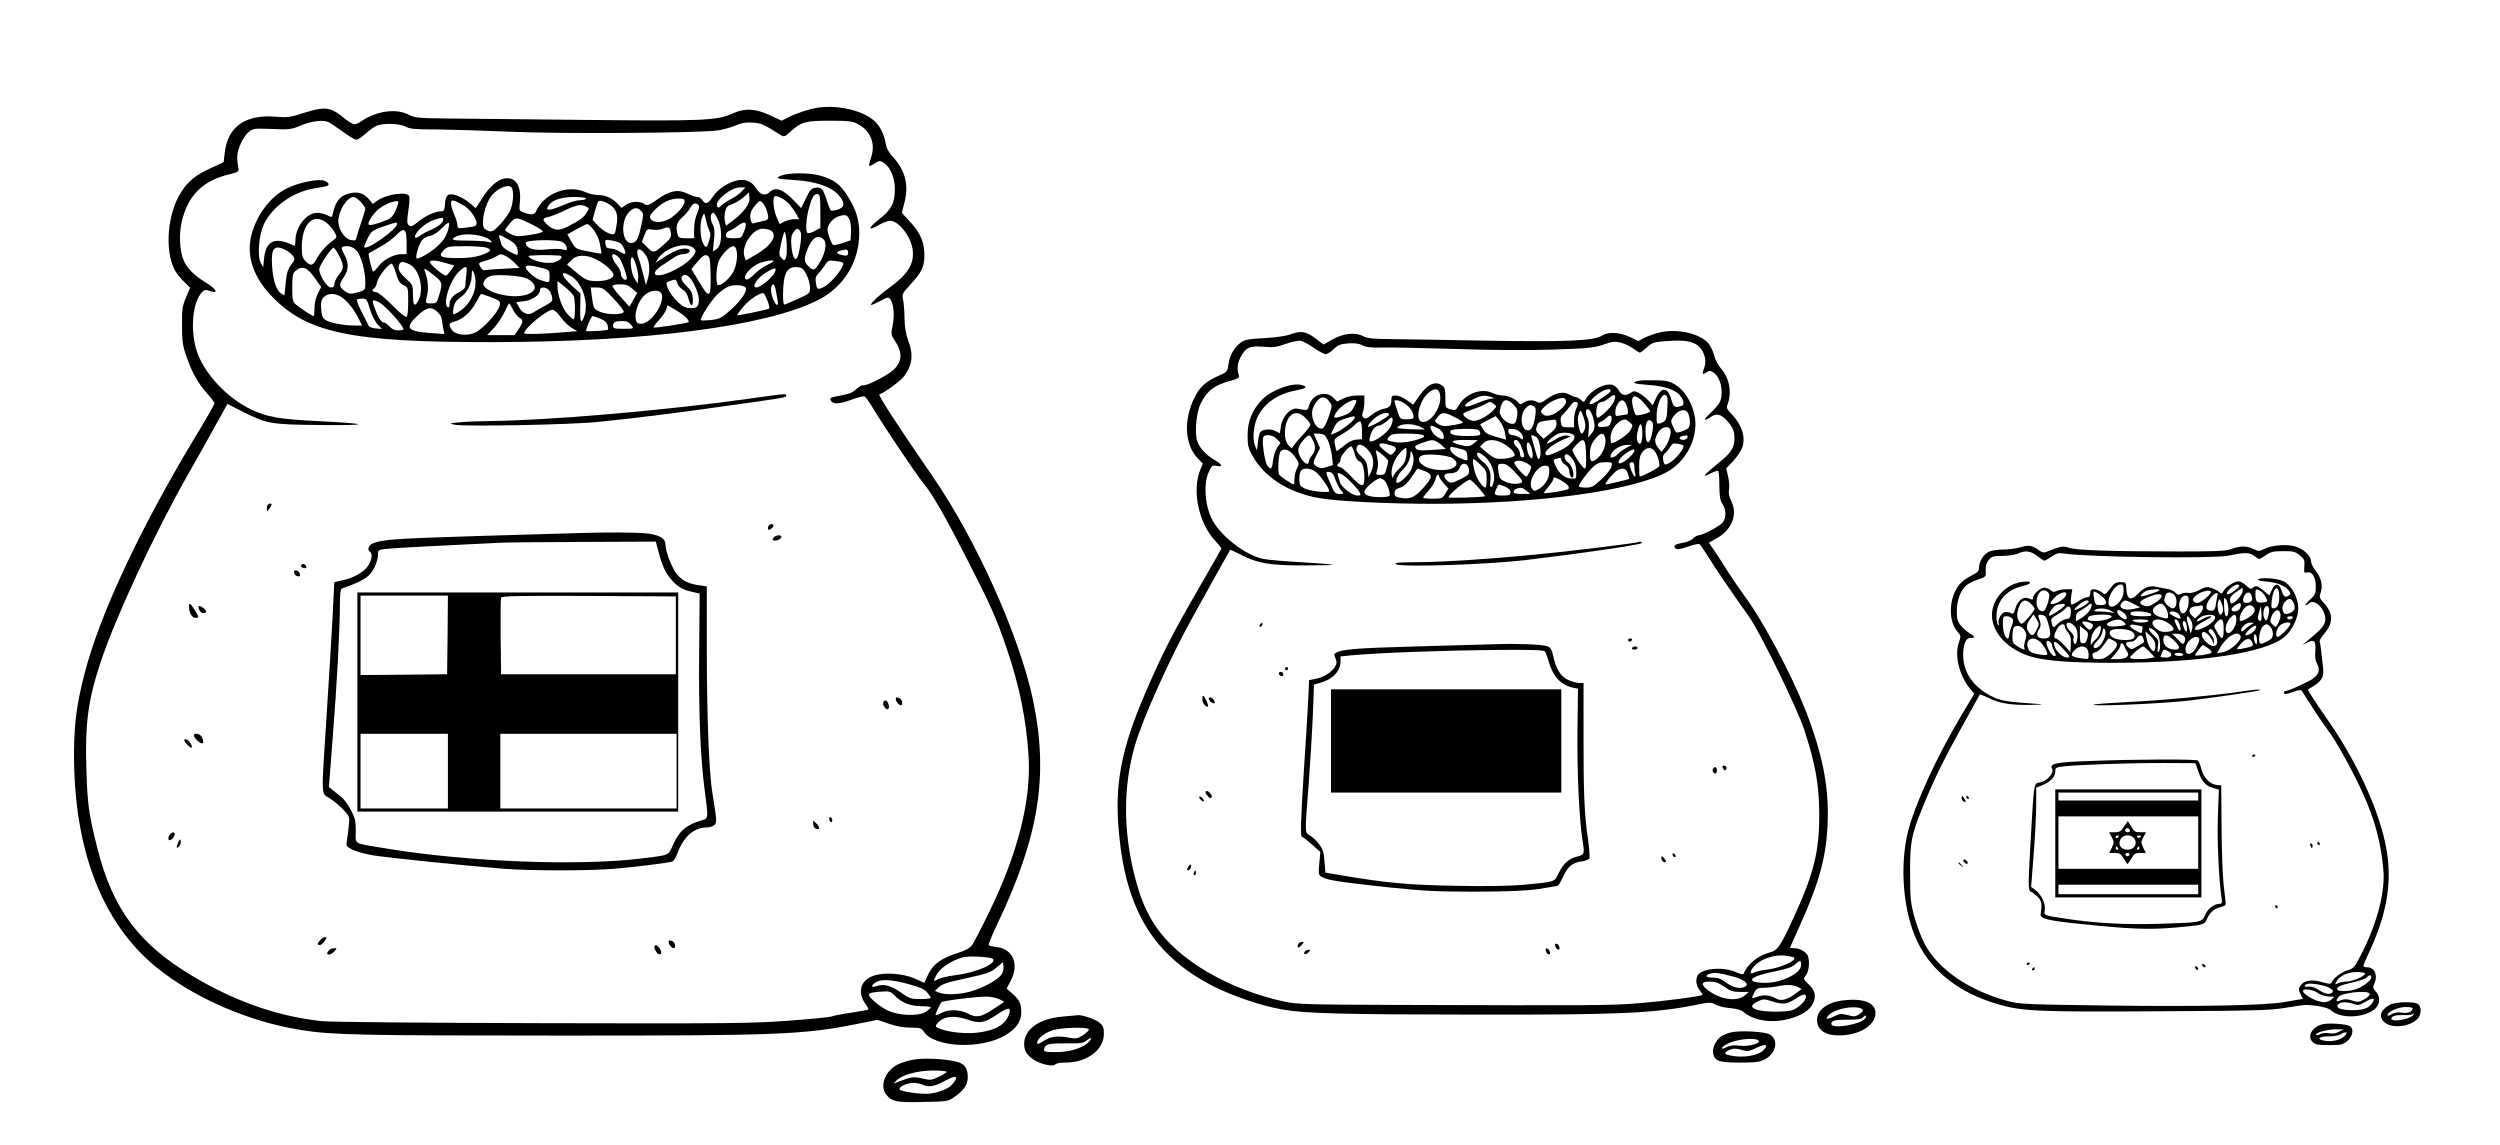 <?xml version="1.0" standalone="no"?>
<!DOCTYPE svg PUBLIC "-//W3C//DTD SVG 20010904//EN"
 "http://www.w3.org/TR/2001/REC-SVG-20010904/DTD/svg10.dtd">
<svg version="1.0" xmlns="http://www.w3.org/2000/svg"
 width="1574pt" height="721pt" viewBox="0 0 1574 721"
 preserveAspectRatio="xMidYMid meet">

<g transform="translate(0,721) scale(0.1,-0.1)"
fill="#000000" stroke="none">
<path d="M5155 6533 c-52 -7 -137 -34 -186 -59 l-48 -24 -68 32 c-95 45 -163
49 -239 14 -98 -45 -188 -49 -923 -41 -366 4 -758 8 -871 9 -190 2 -208 4
-247 24 -79 41 -202 24 -298 -41 -44 -30 -48 -28 -127 34 -70 55 -109 58 -232
19 -89 -29 -106 -31 -176 -25 -193 17 -306 -61 -325 -226 l-7 -60 -82 -38
c-94 -43 -142 -82 -185 -150 -87 -135 -106 -364 -41 -491 10 -19 36 -52 58
-73 l39 -38 -26 -62 c-23 -55 -26 -75 -25 -177 0 -98 4 -127 28 -195 34 -99
73 -169 131 -233 25 -28 45 -55 45 -62 0 -6 -53 -100 -119 -208 -352 -584
-606 -1127 -701 -1502 -46 -179 -63 -307 -64 -485 -3 -609 174 -1073 517
-1354 237 -193 583 -344 912 -396 191 -31 373 -35 1594 -35 1416 -1 1570 5
1916 75 l120 24 70 -24 c46 -16 93 -25 137 -25 61 0 69 -3 84 -25 66 -101 362
-114 515 -22 68 41 99 86 99 144 0 54 -12 79 -57 118 l-35 31 27 52 c53 102
12 198 -89 209 -26 3 -49 9 -51 13 -3 4 22 65 55 134 263 553 323 935 224
1408 -85 403 -357 1010 -635 1413 -227 330 -343 509 -332 512 34 12 133 85
155 114 53 71 60 136 26 226 -15 40 -22 82 -23 138 0 44 -5 97 -9 117 -8 36
-6 40 49 100 68 74 85 109 85 181 0 81 -25 140 -87 207 l-55 60 17 67 c28 109
4 201 -73 285 -28 30 -41 56 -46 86 -8 53 -36 109 -68 138 -72 67 -225 104
-353 87z m-3082 -94 c12 -7 52 -34 88 -60 37 -27 74 -49 83 -49 9 0 36 18 59
40 24 21 56 44 71 50 44 16 143 12 179 -7 27 -15 59 -18 197 -18 91 -1 296 -7
455 -14 322 -15 1201 -9 1315 8 37 6 88 20 114 32 37 16 63 20 106 17 54 -4
66 -9 175 -78 22 -13 26 -12 65 24 65 59 92 66 245 66 115 0 142 -3 174 -20
80 -41 114 -120 87 -206 -21 -68 -21 -69 19 -44 31 19 36 20 58 6 43 -29 71
-94 71 -166 0 -89 -22 -131 -102 -193 -70 -55 -69 -75 2 -33 25 14 56 26 70
26 54 0 131 -98 142 -182 12 -88 -30 -156 -150 -242 -64 -46 -126 -106 -110
-106 5 0 31 12 58 26 47 25 50 25 62 9 21 -29 27 -102 14 -164 -11 -55 -11
-59 14 -96 49 -72 47 -131 -7 -182 -39 -37 -174 -106 -193 -99 -7 3 -26 -8
-42 -23 -21 -22 -45 -31 -99 -41 -65 -12 -71 -15 -62 -32 13 -25 55 -23 134 7
36 13 71 22 78 19 6 -2 30 -35 52 -72 66 -110 269 -413 317 -472 60 -73 136
-205 284 -495 143 -279 178 -359 243 -550 79 -232 122 -441 137 -675 17 -277
-66 -608 -246 -978 -49 -101 -98 -196 -109 -211 -15 -20 -40 -35 -91 -51 -105
-34 -153 -68 -185 -133 l-26 -55 -57 26 c-76 34 -201 43 -267 17 -76 -28 -97
-100 -50 -170 15 -20 24 -39 23 -41 -2 -2 -51 -11 -108 -20 -58 -8 -114 -19
-125 -24 -11 -4 -130 -16 -265 -26 -225 -17 -353 -19 -1550 -16 -749 2 -1343
7 -1395 13 -272 29 -540 122 -803 278 -346 204 -512 425 -609 811 -53 208 -63
279 -69 495 -10 287 11 441 91 680 93 280 337 805 547 1175 52 91 129 228 172
306 l78 141 96 -49 c156 -78 177 -81 497 -84 318 -3 303 9 -34 25 -231 12
-308 25 -408 72 -155 73 -302 232 -346 374 -41 135 -24 307 38 369 12 12 22
13 41 6 66 -25 50 9 -25 54 -69 42 -115 89 -135 138 -25 59 -30 163 -12 241
40 169 133 261 306 301 45 11 54 16 52 32 -13 72 -12 93 8 146 13 34 34 68 53
84 31 26 33 26 149 22 111 -5 121 -4 185 23 72 29 140 36 176 18z m4178 -5266
c29 -29 -105 -87 -238 -103 -48 -6 -98 -18 -110 -26 -27 -17 -28 -13 -8 26 19
37 70 76 132 101 37 15 66 19 131 16 45 -2 87 -8 93 -14z m52 -102 c-26 -34
-124 -86 -198 -105 -68 -18 -152 -21 -191 -6 l-28 11 25 24 c19 19 55 31 173
56 131 29 153 36 190 67 l41 35 3 -28 c2 -16 -4 -39 -15 -54z m-583 -57 c72
-19 100 -32 117 -52 13 -15 23 -30 23 -34 0 -5 -29 -8 -65 -8 -59 0 -69 3
-121 40 -64 45 -109 57 -154 42 -35 -13 -40 0 -8 22 32 23 99 20 208 -10z
m-89 -70 c42 -45 98 -68 167 -69 34 0 62 -3 62 -8 0 -4 -15 -16 -32 -28 -47
-29 -173 -24 -241 10 -50 24 -117 81 -117 99 0 11 33 17 101 20 27 2 42 -4 60
-24z m665 -27 l27 -14 -44 -30 c-100 -68 -127 -75 -189 -43 -51 26 -125 26
-167 0 -18 -11 -33 -15 -33 -9 0 9 28 68 37 79 9 10 250 39 295 35 26 -2 59
-10 74 -18z m60 -83 c-18 -70 -81 -110 -197 -125 -73 -9 -176 0 -236 22 -39
13 -40 19 -9 48 36 34 100 38 176 12 77 -27 109 -22 185 30 69 47 90 50 81 13z"/>
<path d="M4920 6105 c-45 -17 -30 -22 88 -29 126 -8 225 -42 270 -92 44 -50
42 -79 -4 -94 -20 -7 -39 -8 -44 -4 -4 5 -15 34 -25 64 -23 71 -32 82 -69 78
-27 -3 -35 -11 -61 -65 l-31 -63 -44 46 c-73 75 -117 90 -155 54 -27 -26 -59
-17 -85 25 -29 46 -71 62 -127 47 -59 -16 -116 -56 -147 -103 -29 -44 -45 -48
-64 -19 -7 11 -21 20 -32 20 -12 0 -39 9 -62 21 -58 29 -109 20 -189 -36 -57
-40 -64 -42 -83 -29 -29 20 -83 17 -116 -6 l-27 -19 -24 25 c-34 37 -77 56
-121 56 -21 -1 -58 8 -81 18 -110 50 -259 -6 -310 -117 -11 -26 -29 -28 -77
-12 -32 12 -32 12 -27 65 11 105 -27 163 -98 150 -46 -9 -96 -54 -141 -127
-20 -32 -38 -59 -39 -59 -2 0 -17 13 -34 29 -17 16 -52 37 -77 47 -60 23 -78
12 -82 -50 -2 -35 -7 -46 -20 -46 -40 0 -95 -24 -143 -61 -44 -36 -53 -39 -65
-27 -12 12 -13 27 -3 91 6 42 9 83 5 92 -12 31 -142 13 -200 -28 l-29 -21 -21
26 c-31 37 -62 50 -107 44 -71 -10 -105 -46 -123 -129 -6 -27 -7 -27 -36 -12
-16 8 -45 15 -64 15 -66 0 -135 -88 -136 -173 0 -21 -3 -37 -7 -35 -117 60
-179 35 -190 -77 l-6 -58 -15 28 c-24 46 -12 179 22 248 51 104 176 195 301
218 33 6 70 13 83 15 30 6 28 22 -6 36 -36 14 -159 -10 -236 -48 -107 -52
-200 -180 -227 -312 -25 -120 19 -246 124 -359 225 -240 500 -298 1397 -297
963 1 1724 99 2051 265 160 80 259 241 259 420 0 85 -19 148 -73 234 -48 77
-89 107 -180 131 -65 17 -190 17 -237 -1z m-1696 -81 c13 -33 5 -106 -14 -144
-11 -22 -40 -61 -64 -86 -37 -38 -48 -45 -68 -39 -13 4 -26 13 -30 19 -22 33
7 157 49 207 43 50 115 75 127 43z m1445 -20 c-13 -14 -42 -35 -64 -46 -22
-11 -50 -29 -62 -41 -20 -18 -23 -18 -29 -3 -13 34 89 116 144 116 l35 0 -24
-26z m24 -107 c-16 -21 -50 -55 -76 -74 l-46 -34 -7 27 c-4 15 -3 43 2 63 7
28 16 37 42 45 17 5 49 24 70 41 l37 33 3 -30 c3 -22 -5 -43 -25 -71z m472
-17 l0 -105 -37 -20 c-20 -11 -40 -16 -45 -11 -13 13 -7 99 12 162 19 68 32
86 54 82 13 -3 16 -20 16 -108z m-195 44 c16 -19 37 -48 45 -64 l16 -30 -31 0
c-17 0 -44 -7 -61 -15 l-30 -16 -19 43 c-19 41 -27 118 -14 131 12 11 64 -16
94 -49z m-2699 15 c16 -17 29 -36 29 -43 0 -6 -11 -42 -24 -81 -14 -38 -27
-82 -30 -96 -5 -24 -9 -26 -38 -20 -39 8 -78 67 -78 119 0 63 56 152 96 152 9
0 29 -14 45 -31z m1419 21 c0 -5 -16 -10 -36 -10 -20 0 -66 -13 -104 -30 -38
-16 -78 -30 -90 -30 -18 0 -19 3 -10 20 20 38 79 59 163 60 45 0 77 -4 77 -10z
m620 -20 c0 -27 -55 -87 -102 -111 -45 -23 -96 -22 -112 3 -8 14 -4 24 24 54
47 48 96 73 148 74 35 0 42 -3 42 -20z m-1819 -54 c-14 -33 -29 -50 -53 -60
-58 -24 -109 -38 -116 -31 -13 12 33 80 74 108 42 29 106 50 112 36 2 -5 -6
-28 -17 -53z m432 28 c58 -38 99 -118 65 -128 -7 -3 -34 -7 -60 -10 -45 -5
-48 -4 -48 17 0 12 -9 42 -20 66 -11 24 -20 54 -20 68 0 21 3 23 23 18 12 -4
39 -18 60 -31z m914 9 c41 -27 54 -58 47 -117 -4 -30 -10 -59 -14 -66 -11 -17
-68 10 -107 51 l-32 34 14 53 c8 28 17 57 20 62 7 12 39 4 72 -17z m992 -43
c15 -49 11 -56 -35 -64 -19 -4 -41 -9 -49 -12 -19 -8 -29 49 -14 78 6 13 21
33 32 45 18 21 22 21 37 8 9 -9 22 -33 29 -55z m-432 39 c8 -8 6 -22 -8 -53
-11 -24 -19 -64 -19 -98 l0 -58 -49 0 c-42 0 -49 3 -55 23 -13 51 -6 77 30
109 19 17 42 44 50 59 15 30 33 36 51 18z m-706 -10 c20 -10 20 -11 3 -37 -22
-34 -35 -43 -107 -82 -65 -36 -98 -34 -141 5 -34 32 -33 41 7 49 17 4 64 22
102 41 75 36 105 41 136 24z m343 -25 c19 -18 19 -22 2 -99 -17 -81 -31 -105
-62 -105 -57 0 -69 128 -18 190 29 33 55 38 78 14z m433 -128 c7 -13 7 -30 -1
-57 -16 -52 -22 -56 -40 -20 -19 36 -21 129 -4 167 12 26 12 26 23 -22 6 -27
16 -57 22 -68z m54 69 c29 -64 24 -161 -9 -183 l-24 -15 7 70 c6 55 4 76 -9
102 -17 32 -14 71 5 71 6 0 19 -20 30 -45z m827 4 c7 -13 11 -48 10 -78 l-3
-54 -52 -18 c-28 -9 -54 -14 -58 -11 -13 13 -35 74 -35 97 0 32 36 73 73 84
41 12 49 9 65 -20z m-2558 -2 c0 -19 -29 -43 -75 -63 -22 -9 -53 -25 -68 -36
-34 -25 -45 -17 -24 16 23 35 76 72 117 84 48 14 50 14 50 -1z m559 -30 c36
-18 66 -37 68 -43 2 -6 -29 -16 -80 -23 -75 -11 -87 -11 -120 5 -20 10 -37 21
-37 26 0 4 14 23 31 43 36 41 39 40 138 -8z m-1289 7 c17 -15 38 -40 47 -57
16 -31 15 -32 -12 -52 -39 -28 -75 -69 -100 -112 -26 -47 -39 -50 -70 -19 -21
22 -25 34 -25 89 0 151 75 222 160 151z m2624 -53 c-16 -40 -17 -41 -65 -41
-42 0 -49 3 -49 19 0 11 8 22 18 26 11 3 37 18 58 34 48 36 62 22 38 -38z
m-2184 49 c0 -33 -187 -166 -206 -147 -3 3 6 27 20 55 25 50 32 54 126 85 58
19 60 19 60 7z m325 -22 c-11 -50 -30 -81 -74 -121 -41 -37 -119 -82 -128 -74
-8 9 9 74 27 105 13 20 29 31 54 36 22 4 50 21 73 45 48 48 56 49 48 9z m913
-16 c19 -24 34 -58 40 -92 6 -30 9 -56 8 -57 -1 -1 -38 5 -82 14 -79 15 -80
16 -106 61 l-26 46 56 32 c32 18 62 33 69 33 6 1 25 -16 41 -37z m485 -14 c5
-29 1 -38 -36 -71 -68 -62 -73 -63 -112 -24 l-34 34 16 42 c15 39 17 41 52 35
20 -3 47 -1 61 5 40 16 47 13 53 -21z m-1663 -69 l0 -69 -32 0 c-49 -1 -112
-33 -143 -74 -15 -20 -31 -36 -35 -36 -7 0 -34 109 -28 115 1 1 32 19 68 39
36 19 83 53 104 75 52 53 66 43 66 -50z m2291 81 c48 -26 9 -94 -85 -149 l-71
-41 -8 24 c-22 65 51 176 114 176 17 0 39 -5 50 -10z m190 -12 c10 -22 -10
-150 -25 -165 -14 -14 -28 18 -33 76 -4 46 -2 66 11 86 20 31 33 32 47 3z
m-88 -70 c2 -41 0 -81 -5 -92 -10 -18 -10 -18 -28 0 -17 18 -17 23 -2 92 8 39
19 72 22 72 4 0 10 -33 13 -72z m-1906 41 c17 -6 37 -17 43 -25 11 -12 7 -13
-21 -6 -19 4 -76 7 -127 7 -88 0 -106 5 -80 21 37 23 114 25 185 3z m153 -16
c46 -26 60 -45 60 -86 0 -16 -5 -15 -49 7 -32 17 -51 33 -55 50 -3 13 -9 31
-12 40 -8 22 1 20 56 -11z m1985 0 c22 -22 13 -82 -21 -140 -31 -54 -41 -59
-66 -37 -37 34 -39 49 -17 108 28 77 69 104 104 69z m-1645 -16 c14 -7 26 -22
28 -34 3 -20 0 -21 -27 -13 -16 4 -60 4 -97 0 -82 -10 -133 6 -134 42 0 18
196 22 230 5z m368 -10 c16 -13 35 -57 28 -65 -3 -2 -17 3 -32 13 -15 10 -41
19 -58 20 -26 2 -32 7 -34 30 -4 27 -3 28 39 21 24 -4 49 -12 57 -19z m458
-28 c22 -18 17 -33 -23 -74 -40 -41 -144 -95 -189 -98 -48 -3 -40 26 17 64 29
19 64 42 78 51 14 10 38 18 52 18 36 0 58 25 29 33 -36 9 -86 -10 -175 -69
l-28 -19 17 28 c46 69 173 107 222 66z m-2124 -14 c30 -29 58 -129 58 -203 0
-48 -1 -49 -39 -60 -53 -16 -64 -15 -95 9 -32 25 -33 38 -1 85 30 44 32 87 5
137 -27 50 -25 57 14 57 22 0 42 -8 58 -25z m823 15 c35 -13 26 -25 -38 -47
-36 -12 -81 -18 -144 -18 -109 0 -128 11 -90 49 25 25 31 26 136 26 60 0 122
-4 136 -10z m1569 -6 c13 -35 5 -102 -17 -145 -23 -44 -82 -93 -98 -83 -14 9
-10 112 6 150 16 39 69 94 90 94 7 0 16 -7 19 -16z m-2834 -9 c16 -8 36 -25
44 -36 14 -20 13 -25 -11 -56 -20 -26 -28 -51 -34 -111 -4 -42 -8 -78 -8 -80
-1 -1 -10 3 -21 10 -30 19 -52 84 -57 175 -8 111 14 136 87 98z m335 -35 c32
-62 31 -81 -1 -119 -14 -17 -27 -43 -28 -56 -1 -19 -7 -25 -23 -25 -24 0 -73
76 -73 115 0 23 75 135 90 135 5 0 21 -22 35 -50z m1927 9 c26 -34 33 -94 18
-149 l-13 -45 -18 70 c-9 39 -22 83 -28 98 -24 61 3 78 41 26z m1278 11 c0
-21 -10 -24 -47 -14 -41 11 -25 26 35 33 6 0 12 -8 12 -19z m-2152 -24 c15 -8
40 -28 55 -44 l28 -29 -103 -5 c-57 -3 -109 -7 -117 -9 -8 -2 -20 7 -27 21
-13 24 -13 25 34 39 26 7 56 20 67 27 24 17 30 17 63 0z m334 5 c28 -2 10 -29
-27 -41 -48 -16 -150 7 -168 37 -4 7 131 9 195 4z m375 -13 c20 -22 57 -128
48 -136 -11 -12 -35 10 -35 32 0 13 -11 37 -24 53 -30 37 -42 73 -23 73 7 0
23 -10 34 -22z m577 -106 c3 -150 -7 -157 -71 -49 l-50 83 39 47 c31 36 43 44
59 39 18 -7 20 -18 23 -120z m-729 99 c46 -21 101 -64 115 -92 15 -26 -34 -49
-102 -49 -59 1 -74 7 -141 65 l-47 39 27 28 c32 34 87 37 148 9z m273 -121
l-3 -35 -17 26 c-21 29 -34 110 -23 136 10 26 47 -81 43 -127z m-1212 94 l54
-16 -20 -28 c-12 -16 -25 -32 -30 -35 -12 -7 -111 76 -104 87 8 12 40 10 100
-8z m2064 12 c0 -3 -20 -15 -45 -27 -24 -12 -59 -37 -76 -56 -35 -35 -59 -43
-59 -18 0 25 53 75 95 90 39 14 85 20 85 11z m437 -10 c17 -16 -69 -126 -119
-152 -39 -20 -45 -18 -51 23 -5 31 -2 42 17 63 13 14 32 38 42 54 16 26 22 28
61 23 24 -2 47 -8 50 -11z m-2727 -11 c61 -32 91 -155 55 -225 -24 -46 -35
-36 -35 33 0 62 -1 64 -45 104 -30 27 -45 48 -45 65 0 42 20 49 70 23z m-87
-55 c14 -47 23 -63 47 -75 30 -15 30 -16 30 -105 0 -53 -4 -92 -11 -95 -6 -4
-46 29 -90 74 -44 45 -89 81 -99 81 -23 0 -35 16 -16 23 7 3 17 22 20 41 7 34
71 116 92 116 5 0 17 -27 27 -60z m930 30 c35 -10 37 -13 37 -51 0 -43 0 -43
-66 -19 -31 12 -84 60 -84 77 0 17 35 14 113 -7z m-1440 -62 l39 -55 -21 -41
c-13 -26 -21 -60 -21 -92 0 -27 -2 -50 -5 -50 -9 0 -89 52 -112 73 -21 18 -23
30 -23 107 0 70 3 90 18 102 44 39 75 28 125 -44z m953 26 c-3 -26 -6 -57 -6
-70 0 -17 -11 -29 -40 -44 -42 -21 -60 -45 -60 -80 0 -12 -4 -18 -10 -15 -35
21 12 171 71 226 44 41 53 37 45 -17z m2142 -4 c12 -24 22 -61 22 -81 0 -35
-2 -37 -72 -69 -40 -18 -79 -35 -85 -37 -10 -4 -13 13 -13 63 1 134 24 178 90
172 30 -3 38 -9 58 -48z m-2340 -8 c47 -38 49 -46 27 -120 -15 -50 -17 -52
-50 -52 -39 0 -38 -1 -25 57 10 41 3 97 -16 148 -9 22 2 16 64 -33z m2137 18
c-17 -32 -89 -90 -112 -90 -35 0 4 61 61 95 57 34 71 33 51 -5z m-1881 -61 c0
-63 -39 -136 -92 -173 -23 -16 -44 -27 -48 -24 -3 3 -2 23 2 43 5 27 16 44 45
64 41 29 69 85 69 141 1 32 2 33 12 15 7 -11 12 -41 12 -66z m603 42 c67 -41
110 -165 84 -244 -21 -64 -30 -50 -28 44 l2 91 -51 46 c-77 70 -81 107 -7 63z
m-280 -14 c74 -39 64 -89 -21 -107 -87 -18 -222 15 -250 62 -12 20 14 54 48
62 48 10 191 -1 223 -17z m1026 5 c24 -26 57 -103 57 -134 0 -47 -9 -58 -51
-58 -32 0 -48 8 -83 40 -23 22 -50 58 -59 80 -16 41 -16 41 9 50 36 14 41 13
48 -12 3 -13 18 -31 33 -40 19 -12 31 -30 38 -60 14 -54 31 -51 27 5 -3 33
-11 49 -38 75 -33 32 -41 52 -27 65 11 12 29 8 46 -11z m-732 -113 c12 -22 12
-149 0 -149 -5 0 -23 16 -40 35 -32 37 -61 118 -61 172 l0 34 46 -37 c25 -20
49 -45 55 -55z m370 43 l31 -27 -25 -43 -24 -43 -56 62 c-31 34 -54 66 -51 70
3 5 25 9 49 9 35 0 52 -6 76 -28z m712 9 c17 -17 -22 -78 -88 -138 -63 -56
-73 -61 -128 -68 -32 -3 -61 -4 -64 -1 -10 9 62 121 103 162 23 22 57 46 76
52 34 11 86 8 101 -7z m191 -18 c4 -21 9 -50 12 -65 9 -44 -13 -33 -31 16 -16
42 -14 86 5 86 4 0 11 -17 14 -37z m-1432 5 c9 -7 19 -27 23 -44 6 -30 3 -33
-47 -61 -29 -16 -63 -35 -75 -43 -28 -18 -66 -2 -87 38 l-15 30 50 6 c53 7 99
40 99 71 0 18 30 20 52 3z m412 -59 c37 -39 65 -76 63 -82 -6 -19 -96 -20
-144 -2 -45 18 -47 20 -58 108 l-6 47 39 0 c36 0 46 -6 106 -71z m304 22 c10
-67 -80 -186 -136 -179 -23 2 -28 9 -30 37 -5 47 23 115 60 146 41 35 101 32
106 -4z m666 -39 c12 -33 13 -44 4 -47 -34 -10 -193 -43 -197 -40 -2 2 16 27
40 55 41 49 116 96 130 81 3 -3 13 -25 23 -49z m-2695 34 c38 -20 86 -76 116
-136 l25 -50 -62 1 c-35 0 -90 8 -123 17 -64 18 -71 28 -74 110 -2 61 56 90
118 58z m954 -8 c56 -22 58 -24 53 -52 -8 -40 -106 -149 -155 -170 -51 -24
-123 -15 -146 17 -22 32 -19 45 14 52 50 11 105 59 137 119 16 31 31 56 34 56
2 0 31 -10 63 -22z m-764 -74 c12 -39 32 -79 48 -96 l28 -29 -39 3 c-22 2 -42
9 -46 18 -3 8 -23 47 -43 86 -20 40 -33 74 -30 78 4 3 19 6 34 6 26 0 30 -5
48 -66z m59 42 c39 -21 152 -146 152 -169 0 -4 -15 -7 -33 -7 -23 0 -40 8 -55
25 -12 14 -29 25 -37 25 -15 0 -38 38 -60 101 -15 43 -10 47 33 25z m842 -46
c11 -21 29 -44 40 -50 26 -14 25 -28 -5 -73 l-26 -37 -86 0 -86 0 43 46 c23
25 53 70 67 100 13 30 26 54 29 54 2 0 13 -18 24 -40z m1093 -52 c10 -11 15
-23 13 -26 -8 -7 -216 -39 -221 -34 -3 3 13 24 35 48 22 24 42 54 46 68 l6 24
51 -29 c29 -17 60 -40 70 -51z m-1568 37 c14 -13 25 -30 25 -37 1 -7 5 -33 9
-57 l9 -44 -97 7 c-139 11 -154 33 -71 110 57 53 88 59 125 21z m775 -31 c18
-26 49 -56 69 -68 l36 -21 -75 -6 c-135 -12 -260 -15 -260 -7 0 30 143 148
180 148 9 0 32 -21 50 -46z m249 -10 c27 -11 41 -23 46 -41 3 -14 5 -26 3 -28
-8 -7 -138 -14 -138 -8 0 17 33 93 41 93 5 0 26 -7 48 -16z m176 -22 c6 -4 16
-15 24 -24 12 -17 9 -18 -53 -18 -58 0 -66 2 -66 19 0 11 6 22 13 24 19 8 71
8 82 -1z"/>
<path d="M4710 4699 c-532 -74 -1266 -137 -1634 -140 -67 -1 -150 -4 -186 -8
-64 -7 -64 -7 -27 -15 60 -13 742 0 907 18 252 26 485 55 815 102 365 51 365
51 365 64 0 13 2 13 -240 -21z"/>
<path d="M1687 4033 c-4 -3 -7 -15 -7 -27 0 -20 0 -20 15 0 8 10 15 22 15 27
0 9 -14 9 -23 0z"/>
<path d="M4837 3896 c-3 -8 -3 -17 0 -20 7 -7 33 13 33 25 0 15 -27 10 -33 -5z"/>
<path d="M3615 3853 c-44 -1 -321 -10 -615 -18 -510 -16 -589 -21 -652 -46
-28 -11 -38 -42 -18 -54 18 -11 10 -58 -16 -92 -30 -39 -89 -72 -159 -87 l-50
-11 -12 -235 c-7 -129 -24 -411 -38 -626 -33 -514 -35 -464 24 -502 27 -18 65
-50 86 -73 36 -40 37 -43 31 -98 -3 -31 -8 -73 -12 -93 -6 -35 -4 -37 34 -57
23 -12 80 -27 129 -36 89 -15 589 -66 827 -85 166 -13 537 -13 691 0 138 12
349 38 369 46 8 3 22 26 31 52 38 103 104 162 181 162 17 0 38 6 49 13 20 15
19 29 -8 192 -23 131 -37 495 -37 931 l0 382 -47 7 c-69 10 -104 27 -140 68
-30 34 -73 145 -73 187 0 38 -32 59 -105 70 -64 9 -267 10 -470 3z m525 -95
c24 -94 43 -141 73 -180 44 -57 76 -78 139 -93 l53 -12 -3 -359 c-4 -378 7
-666 34 -874 25 -191 26 -182 -22 -196 -93 -27 -139 -67 -178 -156 -29 -66
-18 -61 -206 -84 -393 -47 -1082 -20 -1580 61 -237 39 -210 24 -210 112 0 65
-4 83 -32 135 -17 33 -44 69 -60 81 -16 12 -40 31 -53 42 l-24 20 24 315 c27
339 44 663 45 828 0 73 4 104 13 107 140 49 179 75 208 140 10 22 19 54 19 72
0 30 2 31 48 37 38 5 419 25 722 39 36 2 271 4 522 5 l457 2 11 -42z"/>
<path d="M2250 2790 l0 -690 1010 0 1010 0 0 690 0 690 -1010 0 -1010 0 0
-690z m568 423 l-3 -248 -272 -3 -273 -2 0 250 0 250 275 0 275 0 -2 -247z
m1437 -3 l0 -245 -550 0 -550 0 -3 235 c-1 129 0 240 3 247 3 11 115 13 552
11 l548 -3 0 -245z m-1435 -855 l0 -235 -275 0 -275 0 0 235 0 235 275 0 275
0 0 -235z m1440 0 l0 -235 -555 0 -555 0 0 235 0 235 555 0 555 0 0 -235z"/>
<path d="M4871 3826 c-9 -11 -9 -15 1 -19 16 -5 48 10 48 23 0 15 -36 12 -49
-4z"/>
<path d="M1896 3651 c-3 -5 1 -12 10 -15 20 -8 29 -1 19 13 -8 13 -22 14 -29
2z"/>
<path d="M1852 3604 c2 -11 11 -20 22 -22 13 -3 17 1 14 14 -2 11 -11 20 -22
22 -13 3 -17 -1 -14 -14z"/>
<path d="M1190 3391 c0 -37 19 -71 40 -71 25 0 25 2 -5 50 -28 45 -35 49 -35
21z"/>
<path d="M1250 3392 c0 -24 13 -42 32 -42 11 0 18 5 16 12 -6 16 -48 43 -48
30z"/>
<path d="M5640 2807 c0 -14 20 -37 32 -37 15 0 8 38 -8 44 -22 8 -24 8 -24 -7z"/>
<path d="M5560 2781 c0 -21 25 -46 34 -33 9 15 -5 52 -20 52 -8 0 -14 -8 -14
-19z"/>
<path d="M1220 2580 c0 -13 37 -50 50 -50 13 0 13 16 0 41 -11 20 -50 27 -50
9z"/>
<path d="M1160 2550 c0 -13 40 -53 47 -47 8 8 -15 44 -32 51 -8 3 -15 1 -15
-4z"/>
<path d="M5220 2056 c0 -8 5 -18 10 -21 6 -3 10 1 10 9 0 8 -4 18 -10 21 -5 3
-10 -1 -10 -9z"/>
<path d="M5120 2022 c0 -12 7 -25 15 -29 27 -10 30 6 7 30 l-22 21 0 -22z"/>
<path d="M1072 1958 c-14 -14 -16 -38 -4 -38 12 0 32 23 32 37 0 16 -12 17
-28 1z"/>
<path d="M1122 1906 c-15 -33 -11 -44 7 -22 7 8 11 23 9 32 -2 14 -6 11 -16
-10z"/>
<path d="M2017 1292 c-21 -23 -21 -32 -3 -32 7 0 21 11 30 25 13 20 14 25 3
25 -8 0 -21 -8 -30 -18z"/>
<path d="M4210 1277 c0 -14 20 -37 32 -37 15 0 8 38 -8 44 -22 8 -24 8 -24 -7z"/>
<path d="M4120 1247 c0 -7 6 -22 14 -33 22 -28 41 -6 20 24 -17 24 -34 29 -34
9z"/>
<path d="M2072 1228 c-7 -7 -12 -16 -12 -20 0 -15 27 -8 45 12 18 19 17 20 -1
20 -11 0 -25 -5 -32 -12z"/>
<path d="M10450 5117 c-30 -7 -73 -22 -95 -33 l-40 -21 -55 26 c-65 30 -136
33 -174 8 -49 -33 -224 -40 -721 -32 -253 5 -525 9 -605 10 -120 1 -151 4
-179 19 -48 26 -126 17 -195 -23 l-53 -30 -53 40 c-59 44 -92 49 -161 22 -26
-9 -91 -18 -161 -22 -97 -5 -122 -10 -145 -27 -43 -32 -70 -79 -78 -135 -7
-49 -8 -51 -61 -74 -83 -37 -121 -71 -154 -139 -70 -142 -61 -297 22 -383 l31
-32 -17 -41 c-52 -130 -9 -332 93 -443 23 -24 41 -47 41 -50 0 -2 -63 -114
-141 -248 -167 -288 -235 -421 -341 -669 -151 -351 -192 -574 -163 -877 46
-488 220 -770 593 -962 123 -62 304 -124 432 -146 144 -26 374 -32 1190 -33
920 -2 1148 8 1406 59 97 20 104 20 135 4 18 -10 60 -20 93 -22 38 -4 69 -12
81 -23 63 -55 177 -74 285 -46 83 21 137 57 157 103 19 46 10 79 -32 118 -33
31 -33 32 -14 56 21 28 25 105 6 130 -17 23 -52 39 -81 39 -14 0 -26 2 -26 4
0 2 27 62 60 134 124 274 169 440 177 652 9 228 -34 440 -143 717 -86 219
-268 560 -377 706 -33 45 -83 118 -111 162 -27 44 -64 102 -83 129 l-34 49 51
29 c94 53 131 148 91 231 -15 30 -19 53 -15 75 3 17 1 54 -6 82 l-12 51 45 47
c24 27 50 65 57 86 21 65 -3 141 -67 208 -33 34 -35 39 -24 69 26 74 7 165
-48 224 -15 17 -33 53 -40 80 -7 28 -24 62 -38 77 -57 60 -195 90 -303 65z
m-2178 -97 c31 -22 65 -40 75 -40 9 0 32 14 50 32 28 27 42 32 91 36 42 3 68
-1 91 -12 24 -13 54 -16 129 -14 53 1 259 -3 457 -9 224 -8 454 -9 610 -4 222
7 258 11 319 31 61 21 73 22 113 12 25 -7 60 -24 77 -37 18 -14 36 -25 41 -25
4 0 24 15 45 34 35 31 42 33 131 39 107 8 160 -2 195 -34 34 -32 50 -88 35
-130 -16 -46 -14 -51 12 -34 21 13 25 13 46 -1 44 -31 64 -118 41 -181 -6 -15
-34 -49 -63 -76 -47 -42 -43 -54 8 -20 31 21 59 15 92 -19 42 -45 53 -70 53
-118 0 -59 -21 -92 -98 -153 -37 -30 -74 -62 -82 -72 -13 -15 -8 -15 29 4 23
12 46 19 49 16 4 -4 7 -46 7 -93 1 -69 5 -93 20 -116 25 -37 24 -89 0 -117
-22 -24 -126 -79 -150 -79 -8 0 -24 -9 -35 -20 -11 -11 -37 -23 -58 -26 -54
-9 -71 -19 -54 -36 10 -10 25 -8 78 10 36 12 69 20 73 17 5 -2 30 -40 57 -82
42 -69 146 -221 256 -376 69 -96 301 -572 347 -710 71 -217 94 -346 95 -532 1
-234 -34 -376 -160 -649 -86 -188 -102 -211 -156 -224 -70 -18 -141 -77 -160
-133 -2 -6 -22 -2 -48 10 -83 38 -225 23 -244 -24 -11 -31 -6 -62 15 -89 12
-15 20 -28 18 -30 -12 -9 -238 -39 -396 -52 -187 -15 -260 -15 -1543 -11 -544
2 -614 4 -690 20 -356 77 -672 262 -816 478 -60 90 -98 183 -134 329 -69 281
-67 555 5 805 49 170 223 556 367 815 87 157 230 414 233 418 1 1 34 -13 72
-33 103 -52 178 -65 392 -65 101 0 182 2 180 4 -2 3 -90 10 -194 16 -105 6
-213 15 -241 21 -116 23 -281 153 -329 261 -40 88 -47 213 -16 283 20 44 23
47 51 42 43 -9 37 8 -15 38 -59 35 -102 86 -111 131 -12 63 1 175 26 224 41
82 88 117 193 144 35 10 51 18 48 28 -14 44 -11 79 8 116 33 64 58 76 145 69
63 -6 84 -3 142 18 39 14 80 22 94 19 14 -2 51 -23 82 -44z m3021 -3837 c29
-17 -81 -67 -168 -78 -33 -4 -68 -11 -78 -17 -45 -24 -25 28 25 63 44 31 114
49 168 42 25 -3 49 -8 53 -10z m47 -48 c0 -56 -133 -118 -241 -113 -118 6 -78
43 80 73 65 13 101 25 120 41 33 30 41 30 41 -1z m-433 -72 c69 -17 108 -47
83 -63 -30 -19 -76 -10 -120 22 -33 25 -54 33 -87 33 -46 0 -53 15 -12 26 27
7 46 5 136 -18z m-51 -65 c38 -28 55 -33 100 -33 l55 0 -26 -22 c-48 -42 -154
-27 -232 33 -47 36 -43 54 12 54 34 0 55 -8 91 -32z m463 -2 l24 -13 -35 -26
c-50 -39 -91 -51 -119 -37 -46 25 -80 29 -120 16 -44 -16 -44 -15 -24 24 13
26 21 30 58 31 23 0 60 4 82 8 60 13 107 12 134 -3z m51 -64 c0 -23 -46 -67
-83 -81 -36 -14 -171 -14 -219 0 -48 13 -48 32 -1 54 34 16 40 17 88 1 72 -22
94 -20 145 13 53 35 70 38 70 13z"/>
<path d="M10320 4813 c-55 -11 -36 -20 52 -26 106 -7 177 -30 207 -69 24 -30
27 -57 9 -63 -44 -15 -51 -10 -66 42 -22 78 -63 79 -97 3 l-19 -41 -28 30
c-16 17 -43 38 -59 47 -28 14 -33 14 -55 -1 -31 -20 -57 -13 -74 20 -8 14 -25
28 -38 32 -51 12 -137 -34 -169 -92 -11 -19 -12 -19 -30 -2 -11 9 -25 17 -32
17 -7 0 -25 7 -41 16 -36 22 -85 12 -141 -28 -35 -25 -46 -29 -61 -19 -25 15
-59 14 -85 -4 -18 -13 -22 -13 -34 1 -19 24 -65 44 -98 44 -17 0 -46 7 -65 16
-68 33 -169 -4 -211 -77 -19 -33 -22 -35 -52 -26 -33 10 -33 10 -33 73 0 57
-3 65 -25 80 -41 27 -91 2 -139 -68 l-39 -56 -40 29 c-22 16 -53 29 -69 29
-24 0 -28 -4 -28 -27 0 -38 -9 -49 -50 -57 -19 -3 -52 -20 -73 -37 -30 -24
-41 -28 -52 -19 -10 8 -11 18 -4 36 5 14 9 43 9 65 l0 39 -48 0 c-27 0 -64 -8
-85 -19 l-38 -19 -24 24 c-48 48 -135 20 -153 -49 -9 -33 -9 -33 -74 -20 -41
8 -94 -48 -103 -109 l-7 -46 -29 15 c-31 16 -83 10 -96 -10 -4 -7 -10 -34 -13
-62 l-6 -50 -13 30 c-17 41 -8 131 18 183 44 86 128 143 240 164 64 12 76 22
40 33 -59 19 -190 -28 -252 -90 -62 -64 -92 -137 -92 -225 0 -64 4 -83 30
-128 74 -135 226 -233 415 -267 114 -21 436 -37 725 -37 674 1 1272 84 1480
206 124 73 195 232 161 364 -20 79 -62 144 -115 178 -38 24 -56 28 -125 30
-45 1 -92 0 -106 -3z m-1252 -101 c5 -75 -68 -173 -118 -157 -43 14 -12 138
46 184 43 34 68 25 72 -27z m1072 38 c0 -9 -15 -21 -84 -66 -67 -44 -63 -4 5
46 41 29 79 39 79 20z m20 -71 c-12 -28 -84 -99 -102 -99 -13 0 -9 75 4 88 7
7 18 12 26 12 8 0 28 12 45 26 35 30 46 19 27 -27z m338 -35 c-4 -77 -9 -87
-45 -99 -22 -6 -23 -4 -23 47 0 67 31 141 55 131 14 -5 16 -18 13 -79z m-1108
66 c24 -8 24 -8 2 -9 -12 -1 -49 -12 -82 -26 -33 -14 -67 -25 -76 -25 -26 0 3
30 51 51 43 20 65 22 105 9z m965 -43 c19 -22 35 -43 35 -46 0 -11 -83 -32
-91 -24 -12 14 -28 81 -22 102 7 28 38 16 78 -32z m-1984 13 c18 -24 17 -27
-6 -95 -15 -43 -30 -71 -40 -73 -39 -8 -75 65 -61 121 3 13 15 36 27 51 26 33
55 31 80 -4z m1489 0 c0 -24 -61 -77 -100 -85 -23 -5 -37 -3 -48 9 -15 15 -14
19 14 47 32 32 99 60 121 52 7 -3 13 -13 13 -23z m-1320 3 c-1 -5 -9 -23 -19
-41 -13 -26 -30 -38 -69 -51 -59 -20 -66 -12 -30 34 35 45 119 86 118 58z
m306 -15 c33 -22 54 -56 54 -83 0 -11 -12 -15 -42 -15 -43 0 -43 0 -60 53 -10
30 -18 57 -18 60 0 14 35 6 66 -15z m683 -5 c23 -24 27 -34 23 -71 -3 -26 -10
-46 -19 -49 -21 -8 -59 12 -79 42 -14 22 -15 32 -5 65 14 49 40 53 80 13z
m709 2 c14 -31 16 -65 3 -65 -5 0 -23 -3 -40 -6 -29 -6 -31 -5 -31 23 0 32 24
73 44 73 7 0 18 -11 24 -25z m-832 1 c19 -14 18 -15 -6 -41 -31 -33 -91 -65
-122 -65 -30 1 -76 36 -63 48 6 5 33 17 60 26 28 9 61 23 75 31 31 18 32 18
56 1z m527 8 c3 -4 0 -19 -8 -35 -8 -15 -15 -48 -15 -74 l0 -45 -39 0 c-36 0
-39 2 -44 33 -4 25 0 37 18 53 12 11 30 33 40 47 17 26 35 34 48 21z m-274
-23 c10 -7 12 -21 8 -53 -9 -67 -24 -98 -46 -98 -43 0 -56 88 -20 134 22 27
35 31 58 17z m371 -70 c15 -53 12 -76 -11 -102 l-20 -24 4 50 c3 32 0 60 -9
77 -17 33 -9 64 12 47 8 -6 18 -28 24 -48z m-52 -73 c-6 -16 -14 -28 -19 -28
-13 0 -30 77 -23 107 12 49 17 48 34 -3 12 -36 14 -56 8 -76z m652 96 c14 -35
12 -80 -2 -91 -7 -6 -27 -15 -44 -21 -31 -10 -32 -9 -49 29 -17 36 -17 40 -1
64 31 47 82 57 96 19z m-2411 -25 c17 -17 31 -36 31 -43 0 -8 -19 -33 -42 -58
-24 -25 -50 -55 -59 -68 l-16 -23 -21 21 c-34 34 -28 141 10 181 27 30 61 26
97 -10z m525 18 c-5 -13 -124 -81 -130 -74 -7 7 30 50 60 68 36 22 78 26 70 6z
m414 -13 c29 -14 52 -29 52 -34 0 -8 -94 -25 -123 -22 -10 1 -27 8 -38 16 -19
13 -19 13 2 40 26 33 42 33 107 0z m985 -31 c-8 -23 -16 -29 -46 -31 -28 -2
-37 1 -37 12 0 8 8 17 19 21 10 3 26 15 36 25 24 27 40 11 28 -27z m-1613 28
c0 -14 -66 -69 -110 -91 -22 -11 -40 -18 -40 -15 0 3 9 23 20 45 16 32 29 42
68 54 58 18 62 18 62 7z m220 -66 c-21 -34 -93 -85 -119 -85 -9 0 -11 8 -6 28
10 41 33 72 55 72 11 0 34 13 52 29 30 27 33 28 36 10 2 -11 -6 -35 -18 -54z
m694 42 c14 -18 28 -51 32 -74 l6 -41 -63 18 c-52 14 -67 23 -82 48 l-18 31
48 25 c26 14 49 25 50 26 1 0 13 -15 27 -33z m356 -15 c0 -21 -10 -37 -41 -62
l-41 -33 -26 26 c-22 23 -25 31 -16 54 9 28 14 30 112 41 7 1 12 -10 12 -26z
m460 10 c22 -18 22 -19 6 -50 -14 -26 -95 -82 -121 -82 -3 0 -5 15 -5 33 0 53
46 112 91 116 4 1 17 -7 29 -17z m145 -51 c-15 -98 -45 -102 -45 -5 0 56 15
81 38 62 10 -9 12 -24 7 -57z m-1830 -2 l0 -54 -36 -3 c-25 -2 -50 -15 -78
-39 -23 -19 -44 -34 -46 -32 -2 2 -6 20 -10 40 -7 36 -6 37 47 67 29 17 64 42
78 57 13 14 29 24 34 22 6 -2 11 -28 11 -58z m1765 -19 c0 -58 -13 -81 -29
-52 -8 15 -8 34 1 72 13 59 28 49 28 -20z m-1403 45 c20 -8 34 -17 32 -18 -2
-2 -44 -1 -94 1 -79 4 -87 6 -70 18 25 18 87 18 132 -1z m112 -10 c28 -14 41
-33 41 -60 0 -26 -64 10 -77 44 -15 35 -7 39 36 16z m1468 -11 c8 -21 -12 -83
-37 -114 l-20 -25 -20 25 c-25 32 -25 57 0 98 22 35 66 45 77 16z m-1213 0 c9
-3 16 -14 16 -23 0 -14 -13 -16 -85 -16 -83 0 -115 11 -101 34 8 12 143 15
170 5z m266 -14 c11 -11 20 -27 20 -36 0 -14 -2 -14 -22 0 -12 9 -32 16 -44
16 -13 0 -24 8 -27 20 -4 17 0 20 24 20 16 0 38 -9 49 -20z m341 -22 c13 -20
-28 -65 -84 -92 -79 -37 -97 -41 -97 -19 1 24 68 70 145 99 18 7 17 8 -9 12
-19 2 -44 -6 -77 -27 -27 -17 -49 -27 -49 -22 0 12 42 49 70 60 30 13 90 6
101 -11z m-1574 4 c19 -12 42 -75 49 -135 l6 -55 -37 -12 c-30 -10 -42 -10
-61 1 -29 15 -30 27 -3 78 l20 40 -20 45 -20 46 27 0 c15 0 32 -4 39 -8z m623
-2 c11 -7 9 -11 -14 -20 -56 -21 -121 -31 -161 -24 -54 9 -59 13 -39 35 14 16
31 19 108 19 50 0 98 -4 106 -10z m1146 -16 c10 -39 -12 -99 -47 -128 -38 -32
-49 -26 -49 25 0 44 11 72 43 107 27 29 45 28 53 -4z m-2067 -8 l23 -24 -20
-29 c-11 -15 -23 -50 -26 -77 -8 -61 -13 -67 -36 -39 -18 23 -38 162 -25 183
12 19 61 11 84 -14z m226 -6 c20 -39 19 -67 -5 -97 -11 -14 -20 -32 -20 -39 0
-27 -28 -14 -50 23 -25 42 -21 68 16 112 32 38 40 39 59 1z m1409 17 c21 -16
34 -105 19 -132 -8 -13 -14 -2 -28 52 -10 37 -20 74 -23 81 -6 16 9 15 32 -1z
m950 -2 c-7 -16 -39 -20 -49 -6 -3 5 3 12 12 14 34 9 42 7 37 -8z m-1553 -43
l32 -29 -88 -6 c-84 -6 -104 -2 -105 23 0 8 81 37 107 39 13 0 37 -12 54 -27z
m210 8 c-26 -23 -41 -24 -93 -10 -66 19 -53 30 34 30 l83 -1 -24 -19z m177 1
c50 -26 89 -68 75 -82 -14 -14 -85 -23 -115 -15 -13 3 -40 22 -61 40 l-39 34
21 21 c26 26 70 27 119 2z m116 -13 c26 -64 28 -78 12 -78 -10 0 -16 9 -16 23
0 13 -9 32 -20 42 -24 22 -26 45 -4 45 8 0 21 -15 28 -32z m412 -60 c2 -64 -1
-88 -9 -88 -12 0 -77 99 -77 116 0 4 12 21 27 36 45 47 56 35 59 -64z m-336
-2 c0 -23 -3 -26 -14 -17 -17 14 -30 77 -20 93 10 16 33 -37 34 -76z m-899 62
c43 -12 47 -22 23 -49 -16 -18 -18 -17 -55 12 -56 44 -42 60 32 37z m1847 -2
c13 -13 -49 -91 -90 -112 -23 -12 -27 -12 -32 2 -10 26 -7 52 7 61 7 4 21 21
31 37 15 24 22 27 49 22 17 -3 32 -8 35 -10z m-1989 -24 c37 -37 47 -90 25
-139 l-18 -38 -5 51 c-5 42 -12 56 -39 79 -17 15 -32 35 -32 44 0 40 31 41 69
3z m1631 9 c-19 -11 -44 -28 -54 -40 -18 -19 -46 -29 -46 -15 0 33 57 73 105
73 l30 0 -35 -18z m-1712 -35 c7 -28 19 -47 31 -51 20 -6 31 -43 31 -106 0
-60 -18 -58 -81 9 -32 34 -65 62 -73 62 -18 0 -21 15 -6 25 6 3 10 14 10 25 0
18 51 80 67 80 5 0 14 -20 21 -44z m682 24 c19 -5 26 -14 28 -38 4 -36 3 -37
-41 -18 -39 16 -67 42 -67 62 0 14 3 14 80 -6z m-356 -37 c-5 -37 -14 -55 -39
-78 -18 -16 -36 -39 -41 -50 -7 -19 -8 -18 -12 5 -6 37 15 96 49 135 17 19 35
35 40 35 5 0 6 -21 3 -47z m1559 32 c20 -19 40 -82 33 -100 -4 -12 -105 -65
-122 -65 -2 0 -4 29 -4 64 0 49 5 69 21 90 23 29 50 33 72 11z m-2260 -41 c28
-40 28 -42 13 -72 -9 -17 -16 -47 -16 -67 0 -19 -2 -35 -5 -35 -10 0 -83 49
-91 61 -11 18 -5 131 8 146 21 25 60 11 91 -33z m587 -27 c0 -7 -5 -29 -11
-49 -8 -33 -14 -38 -39 -38 -28 0 -28 1 -19 33 9 29 6 61 -8 111 -4 16 3 13
36 -13 22 -18 41 -38 41 -44z m1550 66 c-1 -25 -84 -92 -97 -79 -11 10 10 38
47 64 34 23 50 28 50 15z m-1390 -56 c0 -15 -6 -42 -14 -60 -13 -33 -68 -87
-88 -87 -19 0 2 54 31 80 30 27 51 69 51 103 0 18 2 19 10 7 5 -8 10 -28 10
-43z m449 18 c39 -33 65 -103 57 -149 -10 -53 -30 -59 -23 -7 7 57 -7 94 -49
126 -32 24 -46 55 -25 55 5 0 23 -11 40 -25z m-205 -9 c78 -51 -30 -99 -145
-64 -64 19 -88 68 -41 82 36 11 161 -1 186 -18z m757 -8 c16 -21 23 -47 23
-77 1 -46 1 -46 -32 -44 -40 1 -79 34 -99 82 -16 37 -16 36 15 45 16 6 22 3
22 -8 0 -9 11 -23 25 -32 14 -9 25 -26 25 -38 0 -25 15 -52 23 -40 11 20 -7
76 -29 91 -26 17 -33 53 -10 53 8 0 25 -14 37 -32z m-579 -35 c35 -34 38 -42
38 -90 0 -29 -4 -53 -8 -53 -12 0 -37 30 -54 65 -17 34 -32 115 -21 115 4 0
24 -17 45 -37z m288 12 c17 -9 30 -20 30 -25 0 -14 -22 -60 -30 -60 -14 0 -82
79 -76 89 10 15 42 14 76 -4z m536 -22 c-4 -16 -31 -51 -63 -80 -50 -47 -61
-53 -100 -53 -23 0 -43 4 -43 8 0 15 60 96 93 125 24 21 41 27 75 27 43 0 44
-1 38 -27z m144 -2 c0 -16 3 -36 6 -45 3 -9 2 -16 -3 -16 -9 0 -33 57 -33 78
0 7 7 12 15 12 10 0 15 -10 15 -29z m-1042 -17 c3 -29 -1 -34 -47 -58 -60 -31
-72 -32 -95 -7 -22 24 -13 41 19 41 37 0 56 11 66 37 14 37 53 28 57 -13z
m283 -9 c63 -66 65 -73 26 -80 -21 -4 -48 0 -74 10 -35 14 -41 21 -47 53 -9
58 -8 62 23 62 22 0 40 -12 72 -45z m223 -8 c-2 -44 -28 -85 -68 -107 -25 -14
-28 -13 -40 3 -32 43 34 153 87 145 19 -3 22 -9 21 -41z m-1469 1 c28 -22 85
-104 85 -121 0 -11 -109 -1 -148 14 -15 6 -30 16 -34 22 -12 19 -9 82 4 95 19
19 63 14 93 -10z m685 6 c53 -21 51 -40 -10 -107 -54 -60 -85 -73 -144 -61
-29 5 -36 11 -36 29 0 18 8 26 36 35 25 9 45 27 71 66 20 30 37 54 39 54 2 0
22 -7 44 -16z m1279 -16 c6 -17 10 -32 9 -33 -6 -4 -137 -35 -148 -35 -15 0
56 83 78 92 35 14 50 8 61 -24z m-1840 -40 c9 -25 25 -56 35 -67 19 -21 19
-21 -10 -21 -27 0 -32 6 -57 63 -33 75 -33 79 -5 75 15 -2 26 -16 37 -50z m90
-6 c27 -27 54 -58 60 -70 11 -20 9 -22 -14 -22 -32 0 -101 54 -109 85 -3 13
-9 30 -12 39 -13 33 28 15 75 -32z m561 28 c0 -5 13 -24 29 -43 l30 -33 -19
-32 c-19 -30 -23 -32 -80 -32 -33 0 -60 3 -60 6 0 4 16 24 35 46 20 21 38 52
42 68 5 28 23 43 23 20z m810 -55 c8 -9 9 -19 4 -24 -9 -9 -146 -31 -153 -25
-2 2 10 19 28 39 17 20 31 42 31 51 0 12 6 11 38 -5 21 -11 44 -27 52 -36z
m-1160 35 c17 -9 40 -65 40 -97 0 -9 -19 -13 -61 -13 -63 0 -99 12 -99 33 0
21 65 78 98 86 2 1 12 -4 22 -9z m599 -51 c24 -27 42 -51 40 -53 -8 -7 -229
-14 -229 -7 0 18 114 111 135 111 5 -1 30 -23 54 -51z m166 7 c24 -10 35 -22
35 -35 0 -18 -6 -21 -50 -21 -53 0 -57 4 -38 45 13 30 10 29 53 11z m136 -26
l24 -19 -52 -1 c-39 0 -53 4 -53 14 0 13 16 22 46 25 7 0 22 -8 35 -19z"/>
<path d="M10305 3795 c-5 -2 -120 -18 -255 -34 -432 -54 -909 -91 -1157 -91
-83 0 -112 -3 -107 -11 13 -22 566 -5 821 25 328 39 716 95 727 106 10 10 -8
13 -29 5z"/>
<path d="M7937 3283 c-4 -3 -7 -11 -7 -17 0 -6 5 -5 12 2 6 6 9 14 7 17 -3 3
-9 2 -12 -2z"/>
<path d="M10250 3180 c0 -5 4 -10 9 -10 6 0 13 5 16 10 3 6 -1 10 -9 10 -9 0
-16 -4 -16 -10z"/>
<path d="M9410 3154 c-52 -2 -274 -8 -494 -14 -373 -10 -470 -18 -505 -40 -12
-7 -13 -13 -3 -35 10 -22 9 -31 -4 -55 -20 -33 -74 -66 -125 -75 l-37 -7 -6
-136 c-4 -76 -16 -272 -27 -437 -21 -334 -23 -415 -10 -415 5 0 32 -21 61 -47
l53 -47 -7 -73 c-6 -72 -5 -73 22 -87 38 -19 118 -31 417 -63 223 -23 301 -27
545 -27 207 1 316 5 398 17 62 9 117 19 122 22 5 3 20 30 33 59 29 62 58 85
117 93 23 3 44 12 47 20 3 8 -1 65 -10 127 -22 151 -28 292 -27 661 l0 315
-27 0 c-16 0 -47 9 -70 19 -47 22 -76 68 -94 151 -9 41 -16 53 -37 61 -30 12
-190 18 -332 13z m317 -46 c5 -7 15 -33 22 -58 28 -100 77 -153 156 -170 l30
-6 -3 -249 c-4 -266 10 -567 31 -703 15 -90 13 -94 -37 -106 -48 -12 -83 -43
-111 -100 -30 -62 -18 -57 -227 -77 -82 -7 -234 -10 -420 -6 -294 5 -433 17
-718 65 l-105 18 -6 71 c-4 58 -11 78 -34 108 -15 21 -41 45 -56 54 -35 20
-35 3 -9 331 10 140 22 337 26 438 l7 182 37 10 c80 22 130 74 130 136 l0 31
68 7 c196 17 572 31 933 34 212 2 279 -1 286 -10z"/>
<path d="M8380 2545 l0 -325 725 0 725 0 0 325 0 325 -725 0 -725 0 0 -325z"/>
<path d="M10275 3130 c-3 -5 3 -10 14 -10 12 0 21 5 21 10 0 6 -6 10 -14 10
-8 0 -18 -4 -21 -10z"/>
<path d="M8090 3000 c0 -5 5 -10 10 -10 6 0 10 5 10 10 0 6 -4 10 -10 10 -5 0
-10 -4 -10 -10z"/>
<path d="M8052 2968 c6 -18 28 -21 28 -4 0 9 -7 16 -16 16 -9 0 -14 -5 -12
-12z"/>
<path d="M7570 2806 c0 -23 25 -54 36 -43 6 5 -23 67 -31 67 -3 0 -5 -11 -5
-24z"/>
<path d="M7610 2811 c0 -13 29 -35 37 -28 7 8 -15 37 -28 37 -5 0 -9 -4 -9 -9z"/>
<path d="M10846 2375 c4 -8 10 -15 15 -15 5 0 9 7 9 15 0 8 -7 15 -15 15 -9 0
-12 -6 -9 -15z"/>
<path d="M10785 2370 c-7 -12 2 -30 16 -30 5 0 9 9 9 20 0 21 -15 27 -25 10z"/>
<path d="M7590 2221 c0 -5 8 -17 17 -27 20 -20 32 -1 13 21 -14 17 -30 20 -30
6z"/>
<path d="M7550 2192 c0 -5 7 -15 15 -22 8 -7 15 -8 15 -2 0 5 -7 15 -15 22 -8
7 -15 8 -15 2z"/>
<path d="M10530 1831 c0 -5 5 -13 10 -16 6 -3 10 -2 10 4 0 5 -4 13 -10 16 -5
3 -10 2 -10 -4z"/>
<path d="M10460 1808 c0 -18 18 -34 28 -24 3 4 -2 14 -11 23 -16 16 -17 16
-17 1z"/>
<path d="M7480 1751 c-7 -15 -7 -21 0 -21 12 0 25 28 17 36 -3 3 -10 -4 -17
-15z"/>
<path d="M7516 1715 c-3 -8 -1 -15 4 -15 6 0 10 7 10 15 0 8 -2 15 -4 15 -2 0
-6 -7 -10 -15z"/>
<path d="M8173 1265 c-9 -25 2 -27 22 -5 17 18 17 20 1 20 -9 0 -19 -7 -23
-15z"/>
<path d="M9792 1254 c1 -9 9 -19 16 -22 9 -3 13 2 10 14 -1 9 -9 19 -16 22 -9
3 -13 -2 -10 -14z"/>
<path d="M9732 1224 c1 -9 9 -19 16 -22 9 -3 13 2 10 14 -1 9 -9 19 -16 22 -9
3 -13 -2 -10 -14z"/>
<path d="M8215 1219 c-12 -19 5 -23 22 -6 16 16 16 17 1 17 -9 0 -20 -5 -23
-11z"/>
<path d="M12720 3764 c-25 -7 -73 -14 -108 -14 -36 0 -75 -6 -92 -15 -33 -17
-60 -61 -60 -99 0 -20 -9 -30 -42 -47 -24 -12 -54 -31 -66 -43 -79 -71 -94
-237 -28 -313 23 -26 23 -29 9 -68 -28 -78 1 -204 67 -287 l30 -36 -86 -144
c-149 -251 -285 -545 -329 -715 -58 -223 -33 -520 60 -708 92 -186 265 -319
509 -389 147 -43 255 -48 1006 -43 621 3 706 6 800 22 58 10 116 18 130 18 73
-3 137 -17 156 -34 61 -56 216 -49 281 13 29 28 30 74 1 105 -18 20 -20 26
-10 48 25 55 3 105 -46 105 -12 0 -22 4 -22 9 0 4 17 46 39 92 115 250 145
451 101 669 -48 236 -187 534 -370 795 -42 61 -86 126 -99 147 l-21 36 35 22
c54 33 68 61 61 117 -4 27 -8 70 -11 98 -3 27 -7 56 -10 63 -3 8 9 30 26 49
60 69 61 129 3 193 -31 34 -33 40 -23 69 15 43 4 92 -31 136 -17 21 -30 49
-30 62 0 34 -49 79 -101 93 -55 15 -142 8 -191 -15 -34 -17 -39 -17 -71 -1
-44 20 -79 20 -137 0 -37 -14 -94 -16 -335 -16 -425 0 -647 8 -688 23 -37 13
-54 10 -133 -22 -27 -11 -34 -10 -60 9 -42 29 -63 32 -114 16z m106 -54 c21
-16 42 -30 46 -30 4 0 24 12 45 26 31 21 45 24 78 19 146 -23 933 -33 1030
-14 109 22 135 22 166 0 35 -26 31 -26 75 4 31 21 48 25 110 25 64 0 76 -3
104 -27 28 -23 31 -31 28 -69 -3 -40 -1 -43 18 -38 31 8 54 -30 54 -89 0 -44
-4 -53 -37 -83 -20 -19 -32 -34 -27 -34 6 0 15 5 21 11 33 33 103 -33 103 -98
0 -37 -19 -60 -105 -131 l-40 -33 34 17 c43 20 53 8 48 -60 -3 -33 1 -58 12
-77 23 -41 7 -76 -49 -105 -68 -35 -135 -64 -148 -64 -7 0 -12 -4 -12 -10 0
-14 10 -13 61 5 23 9 46 12 49 8 4 -5 30 -46 60 -93 29 -47 76 -116 105 -155
56 -74 160 -263 224 -405 72 -160 110 -300 126 -470 14 -136 -35 -331 -130
-521 -51 -101 -55 -106 -96 -118 -40 -12 -91 -52 -100 -78 -3 -9 -17 -9 -57 3
-66 20 -116 12 -138 -21 -14 -21 -14 -26 0 -54 l16 -30 -32 -5 c-18 -3 -60
-10 -93 -16 -122 -20 -523 -28 -1085 -21 -538 7 -580 9 -651 29 -243 66 -439
201 -522 360 -20 38 -49 114 -64 169 -24 88 -27 116 -27 273 -1 199 7 241 80
420 68 168 127 289 246 504 61 111 112 202 113 204 2 2 25 -8 52 -21 70 -35
139 -47 266 -45 62 1 90 3 62 5 -215 14 -254 21 -315 54 -109 58 -170 149
-170 254 0 72 17 110 48 109 30 -1 28 8 -7 29 -16 9 -41 31 -55 48 -22 26 -26
40 -26 92 0 67 23 129 59 161 11 10 44 27 73 37 52 17 52 18 50 56 -2 28 3 47
18 66 19 24 28 27 88 27 37 1 81 7 97 15 47 21 78 17 121 -15z m2064 -2630 c0
-16 -80 -50 -118 -50 -18 0 -42 -5 -53 -11 -19 -10 -20 -9 -9 11 19 36 70 60
128 60 29 0 52 -4 52 -10z m40 -24 c0 -19 -55 -60 -99 -75 -40 -13 -108 -15
-115 -2 -10 15 17 28 96 46 42 9 82 23 89 31 15 18 29 18 29 0z m-274 -61 c20
-8 34 -20 32 -27 -8 -23 -46 -20 -87 8 -27 17 -49 25 -66 22 -26 -5 -35 6 -12
16 19 8 92 -2 133 -19z m-64 -36 c17 -13 46 -22 70 -23 39 -1 39 -1 18 -18
-12 -10 -33 -18 -46 -18 -46 0 -134 47 -134 72 0 16 63 8 92 -13z m326 -3 c8
-8 -9 -26 -40 -42 -27 -14 -37 -14 -70 -3 -30 10 -47 10 -69 2 -31 -12 -36 -6
-16 20 19 26 173 44 195 23z m19 -59 c-22 -34 -56 -47 -125 -47 -74 0 -110 14
-91 36 14 17 54 18 98 3 27 -10 37 -8 74 14 47 28 65 26 44 -6z"/>
<path d="M14216 3561 c-3 -4 23 -11 59 -13 66 -6 119 -29 139 -61 8 -14 8 -20
-4 -27 -22 -14 -32 -8 -43 26 -18 54 -41 57 -64 9 l-16 -34 -34 29 c-37 33
-53 36 -71 18 -9 -9 -18 -6 -40 15 -15 15 -37 27 -48 27 -26 0 -80 -34 -94
-60 -10 -19 -14 -20 -28 -7 -9 8 -31 19 -49 25 -28 9 -39 7 -76 -13 -27 -14
-54 -21 -69 -18 -14 3 -35 0 -46 -6 -15 -8 -23 -6 -36 8 -10 11 -34 21 -54 24
-20 3 -49 9 -64 12 -42 11 -78 -3 -115 -41 -46 -49 -71 -40 -75 24 -3 46 -3
47 -37 47 -29 0 -40 -7 -66 -41 -31 -41 -32 -41 -54 -22 -13 10 -34 18 -47 18
-19 0 -24 -5 -24 -25 0 -18 -5 -25 -19 -25 -10 0 -35 -11 -55 -25 -21 -14 -41
-23 -45 -21 -4 3 -5 26 -1 51 l7 45 -39 0 c-22 0 -48 -5 -59 -11 -16 -8 -25
-7 -38 5 -10 9 -28 16 -40 16 -25 0 -71 -42 -71 -64 0 -13 -4 -14 -25 -4 -34
15 -71 -11 -86 -62 -10 -34 -14 -38 -31 -29 -10 6 -28 7 -39 4 -22 -7 -43 -50
-35 -72 3 -8 1 -11 -4 -8 -6 3 -10 30 -10 58 0 93 64 165 167 188 65 15 57 35
-10 25 -109 -17 -195 -121 -185 -226 10 -102 101 -196 232 -240 90 -30 250
-43 531 -43 555 0 965 63 1082 166 46 41 83 119 83 177 0 68 -44 148 -95 171
-42 19 -149 26 -159 10z m-846 -70 c0 -28 -8 -49 -26 -70 -26 -32 -59 -41 -67
-18 -13 41 37 127 75 127 14 0 18 -8 18 -39z m728 27 c-2 -6 -21 -22 -41 -35
-28 -18 -37 -20 -37 -9 0 17 47 56 67 56 8 0 13 -5 11 -12z m22 -29 c0 -21
-50 -79 -69 -79 -6 0 -11 10 -11 23 0 16 12 32 38 49 20 14 38 26 40 27 1 1 2
-8 2 -20z m230 -38 c0 -48 -12 -71 -38 -71 -12 0 -14 10 -9 51 11 89 47 105
47 20z m-1448 17 c3 -7 -3 -34 -11 -61 -13 -37 -20 -47 -36 -45 -39 6 -45 86
-9 122 17 17 48 8 56 -16z m694 25 c-9 -9 -110 -42 -115 -37 -7 6 12 26 33 34
26 11 92 13 82 3z m635 -3 c10 -6 25 -23 34 -39 14 -29 14 -29 -18 -34 -37 -5
-47 5 -47 51 0 35 2 37 31 22z m-983 -48 c21 -28 14 -42 -22 -42 -30 0 -34 4
-40 31 -11 59 -9 63 22 44 15 -10 33 -24 40 -33z m672 40 c0 -13 -53 -59 -76
-66 -13 -4 -26 -1 -33 8 -9 11 -5 19 19 40 30 24 90 37 90 18z m-910 -11 c0
-18 -36 -49 -67 -59 -42 -14 -43 0 -4 39 28 27 71 40 71 20z m683 -11 c18 -25
10 -80 -11 -80 -22 0 -61 39 -56 56 2 8 6 21 9 29 6 21 41 19 58 -5z m268 -1
c-2 -8 -7 -32 -10 -54 -5 -34 -9 -40 -31 -40 -37 0 -38 36 -3 80 27 34 52 42
44 14z m213 5 c11 -28 6 -42 -16 -48 -32 -8 -44 8 -30 39 13 28 37 33 46 9z
m-564 -9 c0 -8 -19 -27 -42 -41 -33 -21 -47 -25 -67 -18 -39 14 -35 29 16 51
58 26 93 29 93 8z m170 -31 c0 -60 -38 -101 -54 -58 -16 42 3 94 34 94 16 0
20 -7 20 -36z m250 -51 c0 -28 -4 -43 -12 -43 -9 0 -14 20 -15 63 -2 56 -1 60
13 43 7 -11 14 -39 14 -63z m-35 -14 c-4 -10 -10 -19 -15 -19 -13 0 -23 56
-14 82 7 22 8 21 21 -10 8 -19 11 -42 8 -53z m446 54 c13 -34 6 -51 -27 -64
-21 -7 -29 -7 -36 3 -13 21 -9 50 9 70 23 25 42 22 54 -9z m-1654 -5 c13 -12
23 -26 23 -32 -1 -6 -19 -31 -41 -56 -39 -43 -41 -44 -55 -25 -17 23 -18 54
-3 92 18 48 41 54 76 21z m363 13 c0 -5 -20 -21 -45 -34 -52 -29 -59 -21 -14
17 31 26 59 34 59 17z m283 -13 l42 -22 -38 -9 c-65 -16 -108 8 -75 41 16 16
22 15 71 -10z m-281 -47 c-10 -14 -33 -34 -51 -44 l-31 -19 0 27 c0 19 8 30
32 43 17 9 38 24 47 32 25 24 28 -6 3 -39z m948 14 c-15 -18 -50 -20 -50 -2 0
7 12 20 28 29 23 15 27 15 30 2 2 -8 -2 -21 -8 -29z m-1100 25 c0 -11 -91 -72
-98 -66 -10 10 30 65 50 69 41 8 48 7 48 -3z m634 -15 c9 -13 16 -35 16 -49 0
-23 -1 -23 -40 -14 -54 14 -71 45 -40 70 30 24 45 23 64 -7z m236 -3 c0 -10
-11 -29 -25 -42 l-25 -24 -21 20 c-26 27 -16 52 24 57 18 2 35 5 40 5 4 1 7
-6 7 -16z m319 4 c9 -10 9 -20 2 -33 -11 -22 -77 -60 -87 -51 -10 11 5 57 26
78 24 24 43 25 59 6z m95 -41 c-9 -41 -15 -50 -25 -34 -13 20 -11 63 3 77 18
18 29 -6 22 -43z m-1246 8 c-3 -33 -7 -38 -30 -41 -14 -2 -38 -15 -52 -29 -29
-29 -31 -29 -39 8 -6 22 -1 29 32 47 21 12 44 29 51 37 24 29 41 18 38 -22z
m1197 -51 c-3 -3 -10 -1 -15 4 -6 6 -5 24 3 49 l12 40 3 -44 c2 -23 1 -46 -3
-49z m-945 62 l25 -15 -25 5 c-14 3 -45 6 -70 6 -33 0 -41 3 -30 10 22 14 72
11 100 -6z m78 -10 c21 -14 31 -44 14 -44 -16 0 -52 32 -52 46 0 18 10 18 38
-2z m990 -12 c2 -11 -4 -35 -13 -53 -17 -31 -17 -31 -36 -12 -17 16 -18 24 -9
49 18 47 52 57 58 16z m-818 3 c11 -13 4 -15 -53 -15 -61 0 -85 8 -70 24 13
13 110 6 123 -9z m180 -6 c7 -11 10 -22 8 -23 -7 -6 -68 25 -68 34 0 19 49 10
60 -11z m-897 -93 c-20 -40 -30 -44 -49 -18 -19 25 -17 50 7 84 l22 30 19 -30
c18 -29 18 -31 1 -66z m56 81 c6 -8 16 -37 23 -66 13 -57 6 -71 -38 -71 -36 0
-48 24 -29 54 17 25 16 39 0 79 -5 13 -2 17 13 17 11 0 24 -6 31 -13z m415 4
c8 -13 -50 -31 -99 -31 -48 0 -60 7 -44 27 13 15 134 19 143 4z m651 -2 c13
-20 -42 -65 -102 -83 -16 -5 -23 -3 -23 6 0 14 21 30 80 60 24 13 29 18 15 18
-11 0 -35 -9 -52 -20 -37 -22 -45 -11 -10 13 25 18 83 22 92 6z m135 -23 c0
-43 -42 -98 -60 -79 -16 15 -4 64 21 92 28 30 39 26 39 -13z m-1411 10 c8 -10
7 -22 -4 -49 -8 -20 -15 -46 -15 -57 0 -11 -5 -20 -10 -20 -16 0 -30 46 -30
96 0 40 2 44 24 44 13 0 29 -6 35 -14z m1128 -17 c8 -17 9 -35 3 -55 -4 -16
-9 -24 -9 -19 -1 6 -8 32 -16 58 -16 53 -1 63 22 16z m638 21 c-3 -5 -13 -10
-21 -10 -8 0 -14 5 -14 10 0 6 9 10 21 10 11 0 17 -4 14 -10z m-1061 -29 c16
-17 14 -18 -41 -24 -66 -7 -91 10 -45 30 39 17 67 16 86 -6z m151 9 c-8 -13
-75 -13 -95 0 -11 7 2 10 43 10 36 0 56 -4 52 -10z m126 -13 c47 -32 44 -51
-7 -55 -32 -2 -48 2 -70 21 -58 50 9 80 77 34z m70 -4 c17 -45 4 -62 -14 -19
-20 45 -20 46 -7 46 6 0 15 -12 21 -27z m279 -34 c0 -69 -10 -73 -42 -17 -21
36 -21 38 -3 58 33 36 45 26 45 -41z m-826 31 c5 -6 4 -16 -4 -25 -12 -14 -15
-13 -37 6 -12 13 -23 27 -23 32 0 10 50 0 64 -13z m590 4 c3 -9 6 -25 6 -37 0
-27 -16 -11 -25 26 -8 29 8 39 19 11z m-704 -14 c13 -13 20 -33 20 -57 0 -45
-14 -74 -23 -49 -4 9 -4 23 -1 31 3 8 -5 25 -20 38 -29 27 -34 57 -11 57 8 0
24 -9 35 -20z m1115 8 c-11 -6 -30 -20 -42 -31 -16 -14 -23 -16 -23 -7 0 23
32 50 59 50 24 -1 25 -1 6 -12z m245 3 c0 -14 -65 -81 -79 -81 -17 0 -13 38 7
65 17 24 72 36 72 16z m-1420 -15 c0 -7 9 -25 21 -39 15 -20 19 -38 17 -74
l-3 -48 -39 43 c-22 23 -46 42 -53 42 -16 0 -10 30 13 68 16 24 44 30 44 8z
m488 -1 c2 -2 2 -13 0 -24 -3 -21 -4 -21 -37 -4 -51 27 -54 48 -5 38 22 -4 40
-8 42 -10z m806 -1 c9 -8 16 -29 16 -45 0 -23 -7 -32 -39 -49 -32 -16 -40 -17
-45 -5 -9 23 5 89 22 103 21 16 27 15 46 -4z m-1549 -20 c15 -23 16 -33 6 -66
-7 -21 -9 -43 -6 -48 10 -16 -7 -12 -42 10 -28 17 -33 25 -33 59 0 22 3 46 6
55 10 25 50 19 69 -10z m399 -42 c-9 -37 -13 -42 -32 -42 -14 0 -17 10 -17 54
l0 54 28 -20 c22 -16 26 -24 21 -46z m81 36 c-4 -18 -17 -42 -30 -53 -13 -11
-26 -27 -29 -35 -3 -8 -4 5 -2 28 3 27 13 53 27 68 31 33 42 30 34 -8z m975
12 c-11 -21 -40 -40 -61 -40 -7 0 0 14 16 30 34 35 62 42 45 10z m-949 -52
c-13 -38 -39 -68 -58 -68 -20 0 -16 18 12 46 14 14 29 39 32 56 5 25 8 27 15
14 6 -11 6 -28 -1 -48z m333 20 c18 -25 22 -103 6 -113 -7 -4 -8 7 -4 34 6 37
3 44 -25 70 -36 33 -43 58 -12 41 11 -5 27 -20 35 -32z m-169 20 c28 -13 33
-43 9 -52 -24 -9 -80 -7 -109 4 -31 12 -43 39 -24 51 20 13 94 11 124 -3z
m530 -18 c19 -37 19 -69 0 -76 -35 -14 -106 67 -75 86 15 9 54 -32 63 -65 4
-16 5 -15 6 6 0 14 -8 34 -19 44 -11 10 -17 22 -14 26 10 16 23 9 39 -21z
m-375 -77 c0 -18 -4 -33 -10 -33 -15 0 -38 42 -46 85 l-7 40 32 -29 c23 -22
31 -39 31 -63z m180 62 c9 -10 10 -22 4 -36 -9 -19 -11 -18 -44 16 l-34 35 31
0 c17 0 36 -7 43 -15z m357 -1 c9 -25 -64 -91 -110 -100 l-39 -7 16 29 c42 77
116 121 133 78z m103 -27 c0 -24 -3 -28 -10 -17 -13 20 -13 63 0 55 6 -3 10
-21 10 -38z m-715 12 c4 -11 5 -22 3 -23 -1 -1 -20 -13 -41 -25 -36 -22 -39
-22 -57 -6 -24 21 -17 35 16 35 13 0 29 9 36 20 16 26 35 26 43 -1z m192 -11
c41 -39 42 -58 5 -58 -41 0 -72 26 -72 61 0 39 25 38 67 -3z m158 12 c9 -14
-24 -79 -47 -91 -24 -13 -38 -4 -38 25 0 47 65 98 85 66z m-1007 -16 c22 -15
52 -63 52 -83 0 -10 -58 -4 -96 10 -26 9 -40 55 -23 75 15 18 39 18 67 -2z
m467 4 c35 -16 31 -40 -15 -82 -30 -27 -49 -36 -75 -36 -19 0 -35 2 -35 4 0 2
-3 11 -6 19 -3 10 3 17 20 21 15 4 37 24 52 46 15 22 28 40 30 40 2 0 15 -5
29 -12z m876 -15 c7 -20 3 -23 -43 -33 -28 -6 -52 -9 -54 -7 -2 2 10 18 26 36
33 36 59 37 71 4z m-1261 -17 c0 -6 7 -23 14 -38 13 -25 13 -28 -2 -28 -18 0
-56 76 -46 92 7 11 34 -9 34 -26z m69 -21 c46 -50 48 -55 24 -55 -27 1 -71 41
-78 73 -10 39 6 34 54 -18z m385 18 c3 -10 11 -25 18 -35 20 -27 -6 -48 -59
-48 l-45 0 31 35 c17 20 31 42 31 50 0 21 16 19 24 -2z m528 -14 c16 -12 26
-25 21 -29 -11 -10 -103 -23 -103 -15 0 7 43 63 48 64 2 1 17 -9 34 -20z
m-764 -1 c7 -7 12 -25 12 -41 0 -29 0 -29 -47 -22 -64 9 -72 19 -43 50 25 27
59 32 78 13z m396 -22 l32 -34 -29 -6 c-46 -9 -127 -7 -127 3 0 11 70 71 83
71 5 0 23 -15 41 -34z m117 4 c32 -18 23 -40 -17 -40 -19 0 -33 3 -31 8 2 4 7
15 10 25 7 20 12 21 38 7z m94 -20 c4 -6 -7 -10 -24 -10 -17 0 -31 5 -31 10 0
6 11 10 24 10 14 0 28 -4 31 -10z"/>
<path d="M14095 2854 c-165 -24 -487 -54 -699 -64 -116 -6 -212 -13 -215 -17
-12 -12 442 7 599 26 211 26 442 60 449 66 7 7 -33 4 -134 -11z"/>
<path d="M14180 2449 c0 -5 5 -7 10 -4 6 3 10 8 10 11 0 2 -4 4 -10 4 -5 0
-10 -5 -10 -11z"/>
<path d="M13165 2419 c-218 -7 -263 -16 -245 -48 14 -27 -30 -78 -75 -87 -42
-7 -38 15 -61 -383 -15 -271 -15 -295 0 -303 9 -5 28 -19 43 -32 26 -23 31
-48 21 -111 -5 -29 42 -41 268 -64 288 -30 412 -35 567 -22 189 16 197 18 212
55 18 41 47 67 87 75 25 6 32 12 31 27 -1 10 -7 62 -13 114 -6 52 -12 214 -13
360 l-2 265 -30 3 c-42 5 -81 46 -95 100 -6 26 -17 50 -23 54 -14 9 -393 8
-672 -3z m673 -59 c22 -68 48 -98 92 -110 l40 -11 -6 -162 c-6 -145 5 -395 22
-514 6 -36 4 -43 -10 -43 -34 0 -75 -30 -92 -69 -21 -49 -22 -49 -286 -57
-213 -7 -403 3 -593 32 -140 21 -138 20 -131 56 7 36 -22 98 -60 125 l-26 19
16 205 c9 113 16 254 16 313 l0 107 38 15 c52 22 82 53 82 85 0 26 3 28 53 34
96 11 440 22 636 21 l194 -1 15 -45z"/>
<path d="M12940 1900 l0 -340 460 0 460 0 0 340 0 340 -460 0 -460 0 0 -340z
m900 295 l0 -25 -440 0 -440 0 0 25 0 25 440 0 440 0 0 -25z m0 -290 l0 -165
-440 0 -440 0 0 165 0 165 440 0 440 0 0 -165z m0 -295 l0 -30 -440 0 -440 0
0 30 0 30 440 0 440 0 0 -30z"/>
<path d="M13372 2005 c-18 -29 -28 -35 -57 -35 l-36 0 17 -32 c15 -29 15 -34
0 -65 l-16 -33 35 0 c30 0 39 -6 56 -35 12 -19 22 -35 24 -35 2 0 12 16 24 35
17 29 26 35 56 35 l35 0 -16 33 c-15 31 -15 36 0 65 l17 32 -36 0 c-30 0 -39
5 -56 35 -12 19 -22 35 -22 35 -1 0 -12 -16 -25 -35z m38 -26 c0 -5 -7 -9 -15
-9 -15 0 -20 12 -9 23 8 8 24 -1 24 -14z m-70 -33 c0 -3 -4 -8 -10 -11 -5 -3
-10 -1 -10 4 0 6 5 11 10 11 6 0 10 -2 10 -4z m99 -17 c20 -33 -3 -69 -43 -69
-42 0 -64 32 -45 66 17 32 68 33 88 3z m41 17 c0 -11 -19 -15 -25 -6 -3 5 1
10 9 10 9 0 16 -2 16 -4z m-145 -76 c3 -5 1 -10 -4 -10 -6 0 -11 5 -11 10 0 6
2 10 4 10 3 0 8 -4 11 -10z m135 0 c0 -5 -5 -10 -11 -10 -5 0 -7 5 -4 10 3 6
8 10 11 10 2 0 4 -4 4 -10z m-62 -41 c-2 -6 -8 -10 -13 -10 -5 0 -11 4 -13 10
-2 6 4 11 13 11 9 0 15 -5 13 -11z"/>
<path d="M12350 2188 c0 -9 5 -20 11 -23 17 -11 20 0 4 21 -13 17 -14 17 -15
2z"/>
<path d="M12380 2190 c0 -5 5 -10 11 -10 5 0 7 5 4 10 -3 6 -8 10 -11 10 -2 0
-4 -4 -4 -10z"/>
<path d="M14590 1900 c0 -5 5 -10 11 -10 5 0 7 5 4 10 -3 6 -8 10 -11 10 -2 0
-4 -4 -4 -10z"/>
<path d="M14546 1885 c4 -8 8 -15 10 -15 2 0 4 7 4 15 0 8 -4 15 -10 15 -5 0
-7 -7 -4 -15z"/>
<path d="M12362 1789 c2 -7 10 -15 17 -17 8 -3 12 1 9 9 -2 7 -10 15 -17 17
-8 3 -12 -1 -9 -9z"/>
<path d="M12330 1776 c0 -2 8 -10 18 -17 15 -13 16 -12 3 4 -13 16 -21 21 -21
13z"/>
<path d="M14325 1500 c3 -5 8 -10 11 -10 2 0 4 5 4 10 0 6 -5 10 -11 10 -5 0
-7 -4 -4 -10z"/>
<path d="M12760 1139 c0 -5 5 -7 10 -4 6 3 10 8 10 11 0 2 -4 4 -10 4 -5 0
-10 -5 -10 -11z"/>
<path d="M13865 1130 c3 -5 11 -10 16 -10 6 0 7 5 4 10 -3 6 -11 10 -16 10 -6
0 -7 -4 -4 -10z"/>
<path d="M13820 1121 c0 -5 5 -13 10 -16 6 -3 10 -2 10 4 0 5 -4 13 -10 16 -5
3 -10 2 -10 -4z"/>
<path d="M12795 1110 c-3 -5 -1 -10 4 -10 6 0 11 5 11 10 0 6 -2 10 -4 10 -3
0 -8 -4 -11 -10z"/>
<path d="M11600 911 c-96 -12 -160 -61 -160 -122 0 -69 60 -104 164 -97 120 8
210 73 204 146 -5 62 -82 89 -208 73z m108 -47 c29 -8 28 -20 -4 -41 -23 -14
-32 -15 -71 -4 -41 10 -50 9 -86 -8 -48 -24 -60 -19 -30 11 34 33 137 56 191
42z m37 -64 c-25 -40 -215 -72 -215 -36 0 21 23 26 110 26 57 0 81 4 90 15 14
17 26 13 15 -5z"/>
<path d="M15045 883 c-60 -33 -72 -78 -29 -112 47 -37 151 -26 202 21 29 28
30 83 3 98 -30 16 -142 12 -176 -7z m145 -22 c0 -20 -31 -33 -65 -27 -23 5
-45 2 -66 -9 -24 -13 -30 -13 -27 -3 7 22 70 48 116 48 23 0 42 -4 42 -9z m1
-45 c-15 -17 -94 -36 -122 -29 -15 4 -17 8 -8 19 8 10 30 14 66 13 29 -1 56 1
60 4 12 13 15 7 4 -7z"/>
<path d="M6695 810 c-152 -12 -247 -79 -247 -175 0 -43 23 -76 70 -103 47 -26
117 -39 126 -23 4 6 33 11 65 11 135 0 241 80 241 181 0 40 -4 51 -30 72 -25
21 -115 51 -138 45 -4 0 -43 -4 -87 -8z m160 -80 c3 -5 -12 -21 -34 -36 -34
-22 -47 -25 -78 -19 -84 16 -128 11 -171 -18 -33 -21 -42 -24 -42 -12 0 25 49
64 99 79 52 17 217 21 226 6z m1 -79 c-34 -37 -116 -64 -198 -65 -82 -1 -92 2
-82 27 9 24 32 29 140 28 86 -1 105 1 125 18 29 23 39 18 15 -8z"/>
<path d="M14621 761 c-64 -17 -97 -75 -62 -110 18 -18 34 -21 105 -21 76 0 87
3 115 26 33 28 42 73 18 92 -18 15 -134 23 -176 13z m105 -47 c-18 -10 -40
-14 -62 -9 -19 3 -43 1 -55 -5 -11 -7 -23 -9 -26 -6 -12 12 65 35 117 35 l55
0 -29 -15z m39 -24 c-24 -26 -75 -40 -125 -33 -59 8 -44 28 21 28 30 0 63 5
74 12 33 21 51 16 30 -7z"/>
<path d="M10897 710 c-20 -5 -48 -17 -61 -25 -33 -22 -58 -78 -50 -110 12 -46
38 -55 167 -55 99 0 124 3 158 20 71 37 89 120 34 156 -29 19 -191 28 -248 14z
m172 -49 c27 -17 -54 -42 -114 -35 -38 5 -62 2 -84 -9 -41 -21 -40 -2 2 20 55
29 167 42 196 24z m36 -61 c-33 -37 -132 -53 -213 -35 -40 8 -40 19 -2 35 24
10 39 10 74 0 40 -11 48 -10 97 14 56 26 75 20 44 -14z"/>
<path d="M5755 539 c-33 -5 -80 -19 -105 -32 -78 -40 -113 -135 -70 -189 34
-44 65 -50 233 -46 154 3 156 3 198 33 59 42 82 76 82 124 0 61 -23 88 -85
100 -83 16 -188 20 -253 10z m205 -77 c0 -5 -22 -19 -50 -32 -46 -22 -53 -22
-104 -10 -55 13 -69 11 -161 -25 l-20 -8 20 21 c34 35 130 61 228 62 48 0 87
-4 87 -8z m60 -41 c0 -4 -9 -20 -20 -33 -23 -30 -76 -53 -142 -63 -49 -7 -184
11 -193 25 -10 16 42 41 83 42 21 0 48 -5 60 -11 34 -18 73 -12 132 19 56 31
80 37 80 21z"/>
</g>
</svg>
